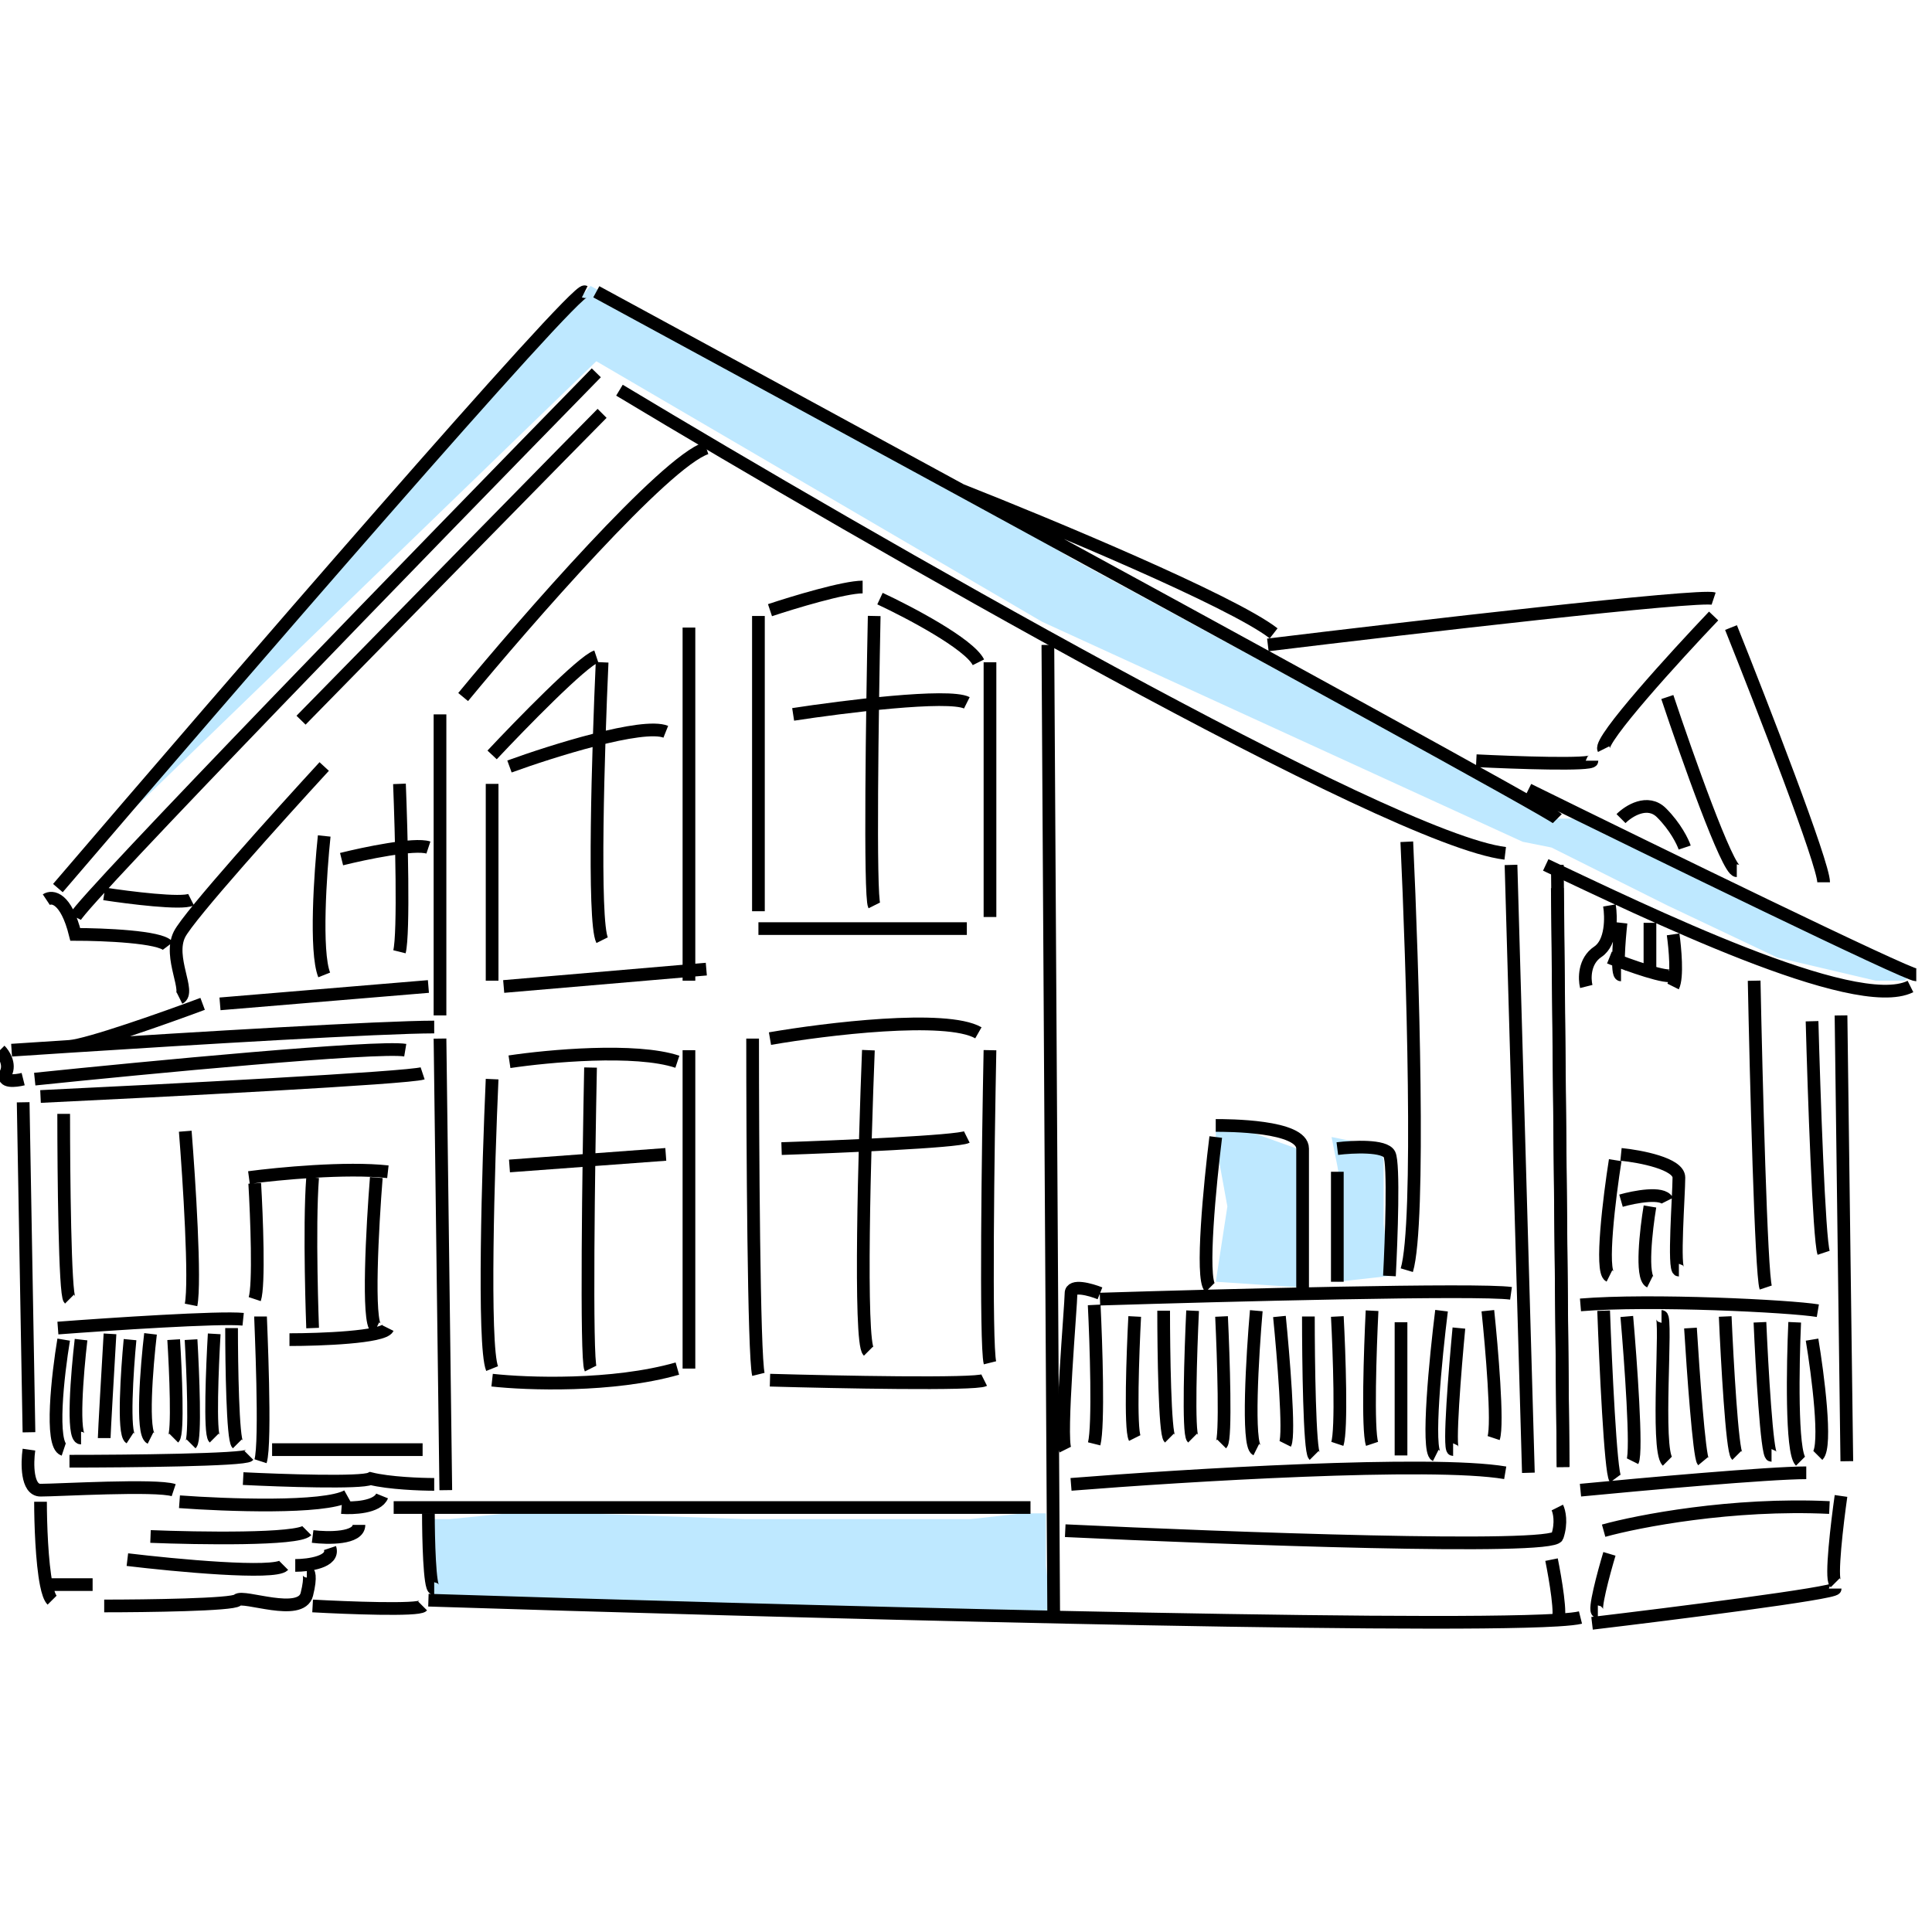 <svg width="120" height="120" viewBox="0 0 152 109" fill="none" xmlns="http://www.w3.org/2000/svg">
<g clip-path="url(#clip0_896_19331)">
<path d="M46.46 1L64.679 10.565L84.265 22.407L122.069 42.904H124.346L150.764 54.746L149.853 55.657H147.576L139.832 53.835L131.178 49.736L122.069 45.181L119.792 44.725L81.987 27.418L46.916 6.921L4.557 47.914L46.46 1Z" fill="#BEE8FF"/>
<path d="M33.707 98.016H35.372L39.927 97.561H45.848L58.602 98.016H69.988H76.365L80.464 97.561H82.286L82.287 101.66L82.742 105.759L34.006 104.393C34.307 102.286 34.21 100.141 33.72 98.07L33.707 98.016Z" fill="#BEE8FF"/>
<path d="M95.652 68.41V66.588L102.029 68.865V71.143V72.509V73.876L102.484 79.797L95.652 79.341L96.563 73.42L95.652 68.41Z" fill="#BEE8FF"/>
<path d="M105.216 70.232L104.761 67.955L107.038 68.41H108.405L108.86 69.777V71.143V72.965V74.787L109.315 78.886L105.216 79.342L105.672 76.153V72.965L105.216 70.232Z" fill="#BEE8FF"/>
<path d="M59.212 60.212C59.212 68.41 59.303 85.171 59.667 86.629M60.578 60.212C64.981 59.452 74.424 58.298 76.975 59.756M77.886 61.123C77.734 68.714 77.522 84.261 77.886 85.718M60.578 87.085C65.892 87.236 76.702 87.449 77.43 87.085M68.321 61.123C68.017 68.714 67.592 84.078 68.321 84.807M61.489 68.866C66.044 68.714 75.335 68.319 76.064 67.955M30.972 97.105C47.217 97.105 79.981 97.105 81.074 97.105M33.705 104.393C59.99 105.236 111.549 106.626 122.522 105.96M124.344 105.759C124.02 105.84 123.401 105.907 122.522 105.96M125.255 106.214C131.632 105.455 144.385 103.846 144.385 103.482M144.841 96.194C144.537 98.32 144.021 102.662 144.385 103.026M126.166 98.927C128.899 98.168 136.278 96.741 143.93 97.105M124.344 95.739C129.051 95.283 139.193 94.372 142.108 94.372M126.622 100.749C126.166 102.267 125.346 105.304 125.711 105.304M122.067 101.204C122.371 102.705 122.887 105.756 122.522 105.96M83.807 98.927C96.56 99.534 122.158 100.476 122.522 99.382C122.887 98.289 122.674 97.409 122.522 97.105M84.263 95.283C93.22 94.567 112.593 93.383 118.423 94.372M95.649 67.955C95.194 71.598 94.465 79.068 95.194 79.797M95.649 67.044C96.56 67.044 102.482 67.044 102.482 68.866C102.482 70.323 102.482 76.76 102.482 79.797M105.214 70.688C105.214 73.269 105.214 78.613 105.214 79.341M105.214 68.866C106.429 68.714 108.949 68.592 109.314 69.321C109.678 70.05 109.465 76.001 109.314 78.886M110.68 44.725C111.136 54.442 111.773 74.787 110.68 78.431M86.54 80.708C96.257 80.404 116.328 79.888 118.879 80.252M86.085 81.163C86.236 84.2 86.449 90.637 86.085 92.095M86.54 80.252C85.781 79.949 84.263 79.524 84.263 80.252C84.263 81.163 83.352 91.639 83.807 92.55M89.273 82.074C89.121 84.959 88.908 90.911 89.273 91.639M91.55 81.619C91.55 84.807 91.641 91.275 92.006 91.639M93.828 81.619C93.676 84.807 93.463 91.275 93.828 91.639M96.105 82.074C96.257 85.263 96.469 91.73 96.105 92.095M98.838 81.619C98.534 85.111 98.109 92.186 98.838 92.55M100.66 82.074C100.963 85.111 101.479 91.366 101.115 92.095M102.937 82.074C102.937 85.566 103.028 92.641 103.392 93.006M105.214 82.074C105.366 84.959 105.579 91.002 105.214 92.095M107.947 81.619C107.795 84.655 107.583 91.002 107.947 92.095M110.225 82.53C110.225 85.566 110.225 91.913 110.225 93.006M113.413 81.619C112.957 85.263 112.229 92.641 112.957 93.006M114.779 82.985C114.476 86.174 113.959 92.55 114.324 92.55M117.057 81.619C117.36 84.504 117.877 90.546 117.512 91.639M138.008 55.657C138.16 63.248 138.555 78.704 138.919 79.797M127.533 69.321C129.051 69.473 132.087 70.05 132.087 71.143C132.087 72.509 131.632 78.431 132.087 78.431M127.077 69.776C126.622 72.661 125.893 78.522 126.622 78.886M127.533 72.965C128.595 72.661 130.812 72.236 131.176 72.965M129.81 73.42C129.506 75.242 129.081 78.977 129.81 79.341M124.344 81.163C129.81 80.708 140.832 81.254 143.019 81.619M126.166 81.619C126.318 85.818 126.713 94.339 127.077 94.828M127.988 82.074C128.292 85.566 128.808 92.732 128.444 93.461M130.721 82.074C131.176 82.074 130.265 92.55 131.176 93.461M132.998 82.985C133.202 86.325 133.685 93.097 133.987 93.461M135.731 82.074C135.883 85.566 136.278 92.641 136.642 93.006M138.464 82.53C138.616 86.022 139.011 93.006 139.375 93.006M141.197 82.53C141.045 85.87 140.924 92.732 141.652 93.461M142.563 83.896C143.019 86.629 143.747 92.277 143.019 93.006M142.563 58.845C142.715 64.463 143.11 75.971 143.474 77.064M121.611 46.547C129.354 50.191 145.934 58.299 150.306 56.112M122.522 48.369L122.978 93.917M118.879 46.547L120.245 94.372M126.622 49.736C126.773 50.647 126.804 52.651 125.711 53.38C124.618 54.108 124.648 55.505 124.8 56.112M126.622 53.835C128.14 54.442 131.267 55.566 131.632 55.201M131.632 52.013C131.784 53.076 131.996 55.384 131.632 56.112M129.81 51.102V54.746M127.533 51.102C127.381 52.468 127.168 55.201 127.533 55.201M24.595 104.848C27.328 105 32.885 105.212 33.249 104.848M8.198 104.848C11.539 104.848 18.31 104.757 18.674 104.393C19.13 103.937 23.684 105.759 24.14 103.937C24.504 102.48 24.292 102.115 24.14 102.115M3.188 96.65C3.188 98.348 3.29 101.416 3.644 103.168M4.099 104.393C3.914 104.207 3.764 103.764 3.644 103.168M3.644 103.168C4.706 103.168 6.923 103.168 7.287 103.168M2.277 92.55C2.125 93.613 2.095 95.739 3.188 95.739C4.555 95.739 12.298 95.283 13.664 95.739M5.466 93.461C10.021 93.461 19.221 93.37 19.586 93.006M21.407 92.55C22.319 92.55 31.883 92.55 33.249 92.55M19.13 94.828C22.167 94.979 28.422 95.192 29.151 94.828C30.608 95.192 33.098 95.283 34.161 95.283M14.12 96.65C17.764 96.92 25.507 97.208 27.329 96.194M11.842 99.382C15.638 99.534 23.411 99.656 24.14 98.927M10.021 101.204C13.816 101.66 21.59 102.388 22.319 101.66M23.229 101.66C24.292 101.66 26.327 101.386 25.962 100.293M24.595 99.382C25.81 99.534 28.24 99.565 28.24 98.471M26.873 97.105C27.784 97.177 29.697 97.095 30.061 96.194M5.01 66.133C5.01 70.839 5.102 80.344 5.466 80.708M14.575 67.499C14.879 71.295 15.395 79.341 15.031 81.163M19.586 71.143C21.863 70.839 27.238 70.323 30.517 70.688M29.606 71.143C29.302 74.939 28.877 82.621 29.606 82.985M24.595 71.143C24.292 75.09 24.595 82.985 24.595 82.985M20.041 71.598C20.193 74.18 20.405 79.615 20.041 80.708M22.774 83.896C25.203 83.896 30.153 83.714 30.517 82.985M4.555 82.985C8.654 82.675 17.308 82.103 19.13 82.293M5.01 83.896C4.555 86.629 3.917 92.186 5.01 92.55M6.377 83.896C6.073 86.477 5.648 91.639 6.377 91.639M8.654 83.441C8.502 86.022 8.198 91.275 8.198 91.639M10.231 83.896C9.998 86.325 9.671 91.275 10.231 91.639M11.842 83.441C11.539 86.022 11.114 91.275 11.842 91.639M13.664 83.896C13.816 86.325 14.029 91.275 13.664 91.639M15.031 83.896C15.183 86.477 15.395 91.73 15.031 92.095M16.853 83.441C16.701 86.022 16.488 91.275 16.853 91.639M18.219 82.985C18.219 85.87 18.31 91.73 18.674 92.095M20.497 82.074C20.497 82.293 20.952 92.052 20.497 93.461M48.736 9.198C68.169 20.889 109.313 44.543 118.423 45.636" stroke="black"/>
<path d="M82.442 29.239L82.898 105.303M122.524 46.547L122.979 93.917M144.842 58.389L145.298 93.461M1.823 65.222L2.279 91.184M34.617 60.211L35.073 95.738M34.617 34.705V58.389M77.887 30.606V50.647M59.669 51.557H76.066M59.669 26.962V50.191M60.579 26.506C62.401 25.899 66.409 24.684 67.867 24.684M69.233 25.595C71.511 26.658 76.248 29.148 76.977 30.606M68.778 26.962C68.626 34.249 68.414 49.007 68.778 49.736M62.401 34.705C66.349 34.098 74.608 33.065 76.066 33.794M47.371 30.606C47.067 37.286 46.642 51.011 47.371 52.468M40.083 38.804C43.423 37.59 50.559 35.343 52.381 36.071M54.203 27.873V55.657M39.628 56.112L55.569 54.746M38.717 40.171V55.657M38.717 37.893C40.994 35.464 45.822 30.515 46.915 30.15M40.083 62.033C43.12 61.578 50.012 60.94 53.292 62.033M54.203 61.122V86.174M40.083 70.232L52.381 69.321M46.46 62.489C46.308 70.08 46.095 85.445 46.46 86.174M38.717 63.4C38.413 70.232 37.988 84.352 38.717 86.174M38.717 87.084C41.45 87.388 48.191 87.631 53.292 86.174" stroke="black"/>
<path d="M3.188 64.767C12.753 64.311 32.157 63.309 33.25 62.945M2.733 63.4C11.539 62.489 29.697 60.758 31.883 61.123M1.822 63.4C1.215 63.552 0.091 63.673 0.455 62.945C0.82 62.216 0.304 61.426 0 61.123M0.911 61.123C2.237 61.034 3.781 60.933 5.466 60.825M34.161 59.301C30.113 59.301 15.358 60.188 5.466 60.825M15.942 57.479C13.057 58.555 6.923 60.73 5.466 60.825M17.308 57.479L33.705 56.112M25.507 44.27C25.203 47.155 24.778 53.38 25.507 55.202M31.428 40.171C31.579 43.967 31.792 51.922 31.428 53.38M26.873 46.092C28.695 45.637 32.612 44.817 33.705 45.181M25.507 38.804C22.015 42.6 14.848 50.556 14.12 52.013C13.209 53.835 15.031 56.568 14.12 57.023M8.199 48.825C10.172 49.129 14.302 49.645 15.031 49.28M13.209 52.924C12.662 52.196 8.122 52.013 5.921 52.013C5.192 49.098 4.099 48.977 3.644 49.28M36.438 33.339C41.448 27.266 52.288 14.847 55.568 13.754M23.685 35.161C30.972 27.721 45.912 12.478 47.369 11.021M46.914 7.832C33.553 21.497 6.65 49.189 5.921 50.647M4.555 48.37C18.067 32.58 45.274 1.091 46.003 1.456M46.914 1.456C54.763 5.715 65.104 11.335 75.609 17.058M122.523 42.904C122.023 42.405 98.429 29.49 75.609 17.058M99.749 29.239C110.984 27.873 133.727 25.231 134.82 25.596M75.609 17.058C82.441 19.752 96.925 25.778 100.204 28.329M134.82 26.962C131.784 30.151 125.802 36.709 126.166 37.438M131.177 33.339C132.695 37.894 135.913 47.003 136.642 47.003M136.187 27.873C138.616 33.946 143.474 46.456 143.474 47.914M120.245 40.626C130.114 45.485 150.033 55.202 150.762 55.202M116.146 38.349C119.182 38.501 125.255 38.713 125.255 38.349M127.533 42.904C128.14 42.297 129.628 41.355 130.721 42.448C131.814 43.541 132.391 44.726 132.543 45.181M33.705 97.561C33.705 99.534 33.796 103.482 34.161 103.482" stroke="black"/>
</g>
<defs>
<clipPath id="clip0_896_19331">
<rect width="152" height="109" fill="white"/>
</clipPath>
</defs>
</svg>
